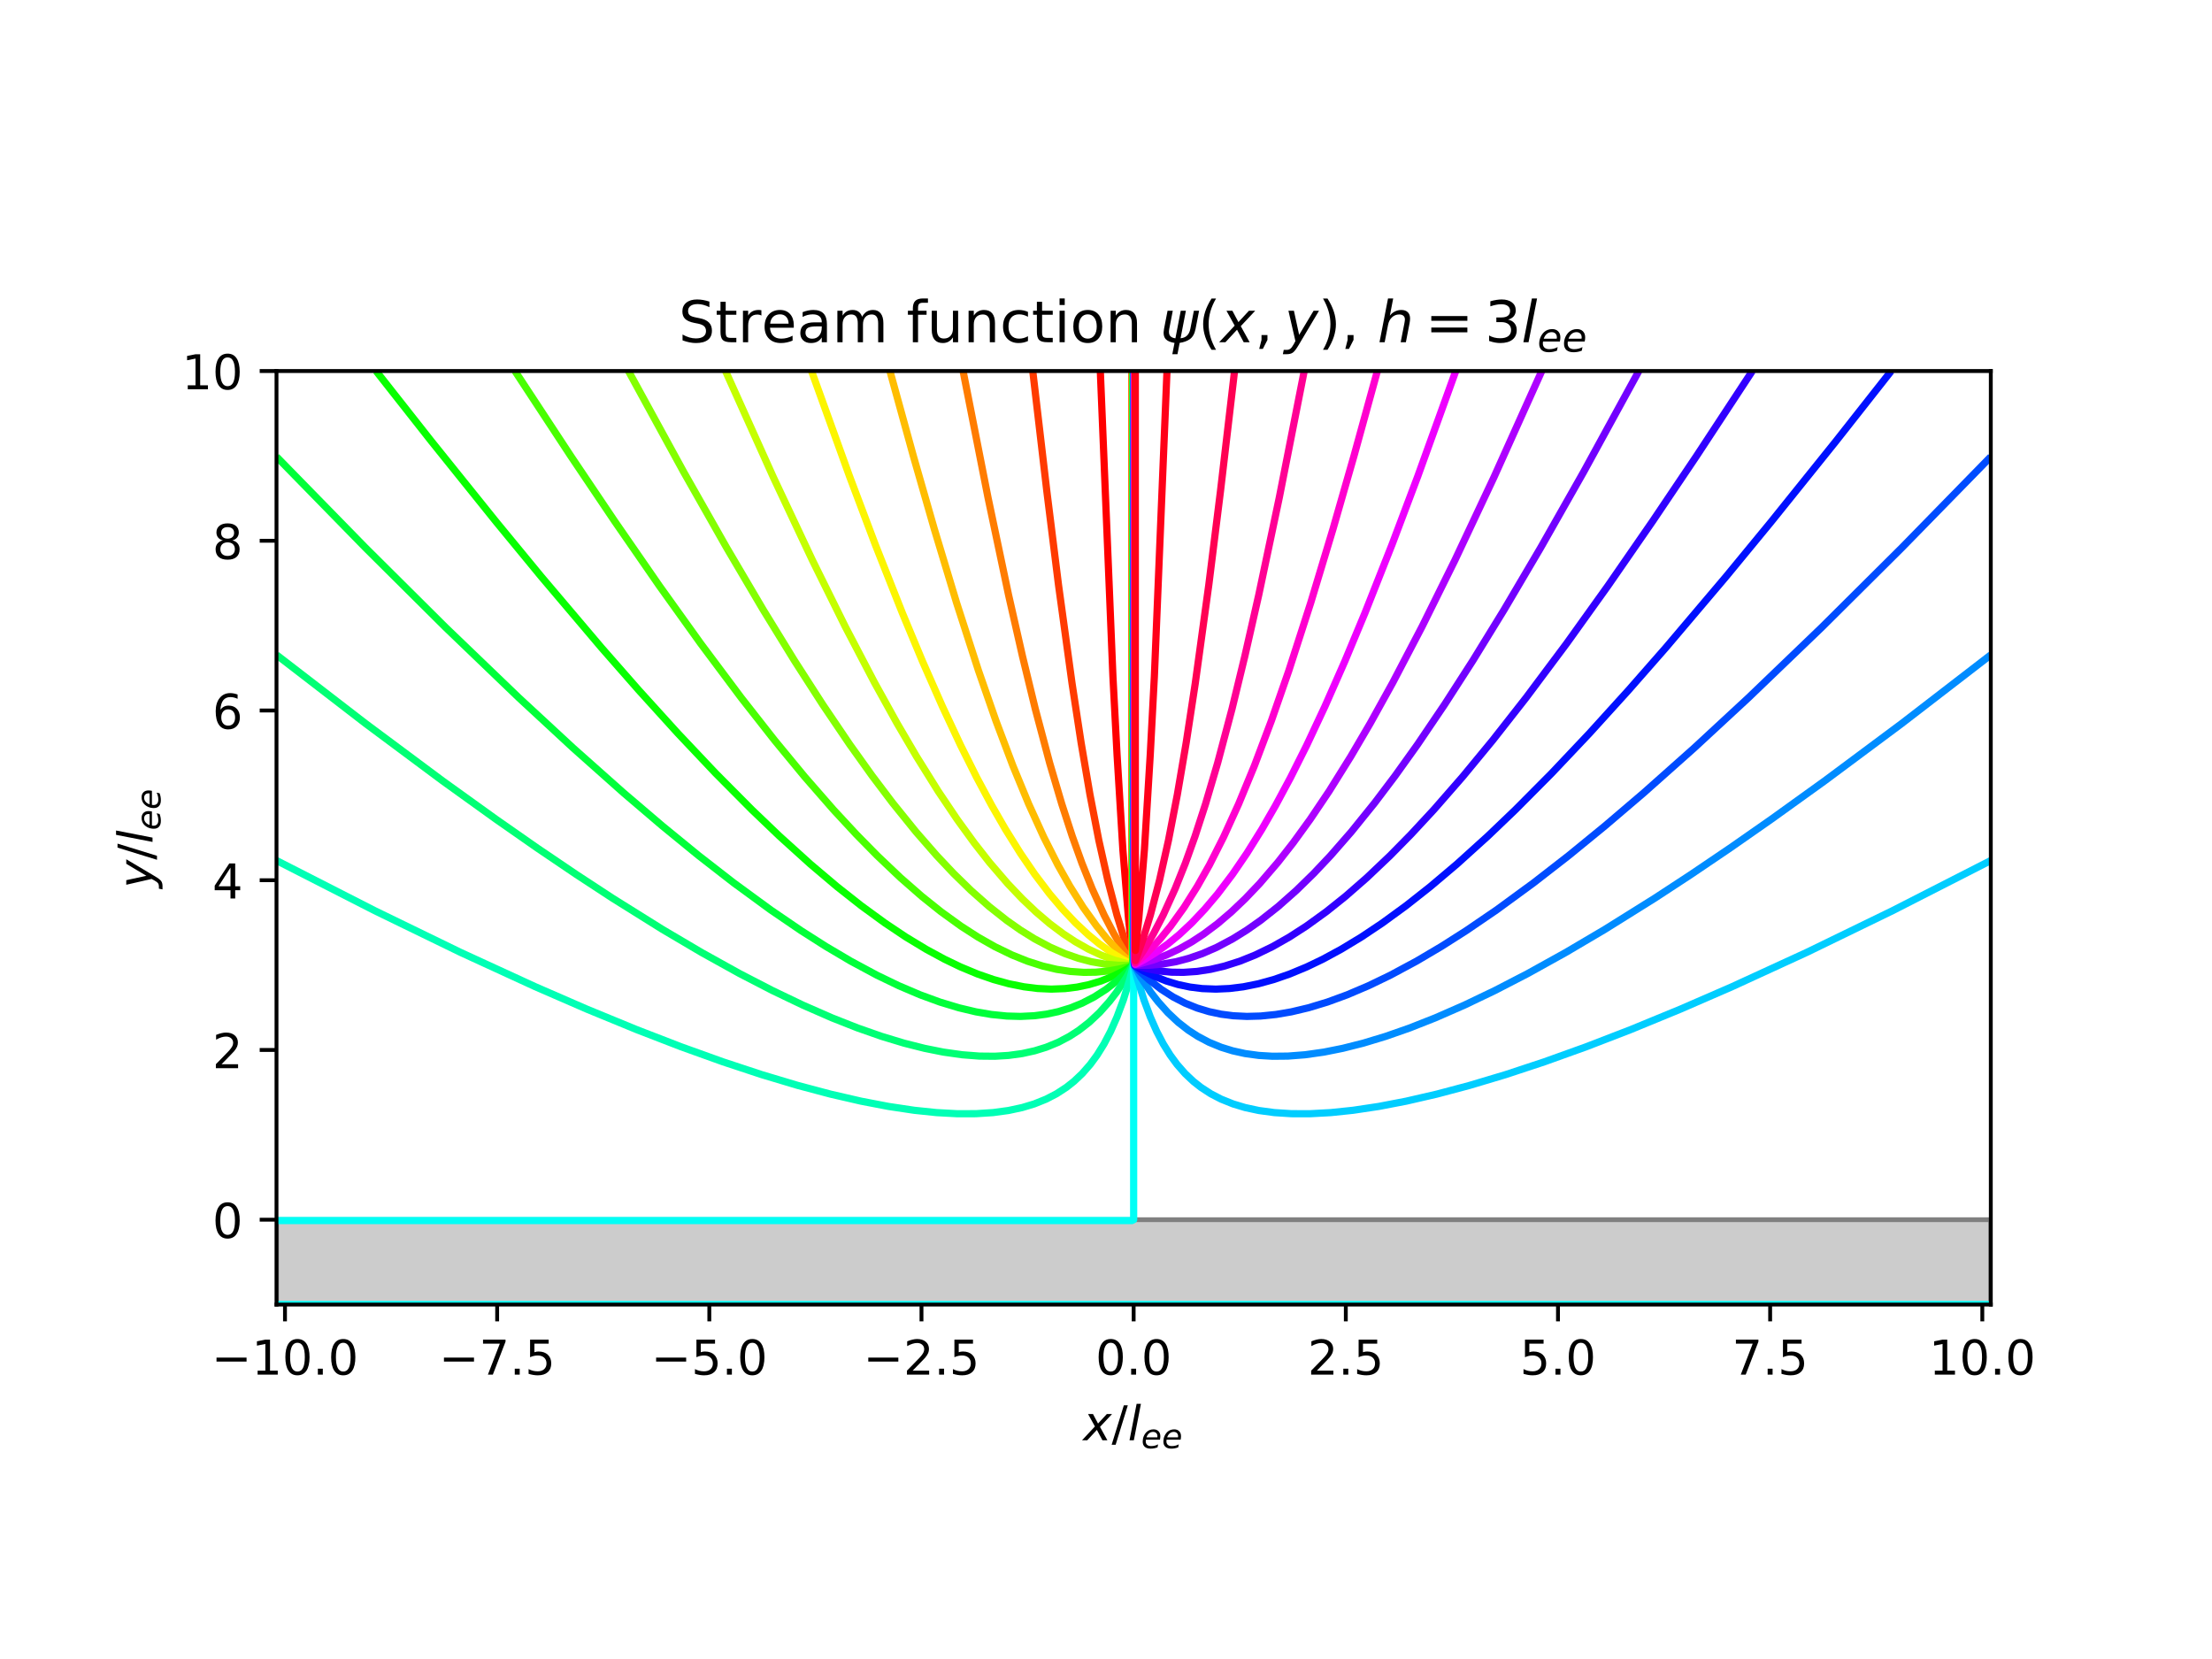 <?xml version="1.0" encoding="utf-8" standalone="no"?>
<!DOCTYPE svg PUBLIC "-//W3C//DTD SVG 1.1//EN"
  "http://www.w3.org/Graphics/SVG/1.1/DTD/svg11.dtd">
<!-- Created with matplotlib (http://matplotlib.org/) -->
<svg height="345.6pt" version="1.1" viewBox="0 0 460.8 345.6" width="460.8pt" xmlns="http://www.w3.org/2000/svg" xmlns:xlink="http://www.w3.org/1999/xlink">
 <defs>
  <style type="text/css">
*{stroke-linecap:butt;stroke-linejoin:round;}
  </style>
 </defs>
 <g id="figure_1">
  <g id="patch_1">
   <path d="M 0 345.6 
L 460.8 345.6 
L 460.8 0 
L 0 0 
z
" style="fill:#ffffff;"/>
  </g>
  <g id="axes_1">
   <g id="patch_2">
    <path d="M 57.6 271.764 
L 414.72 271.764 
L 414.72 77.292 
L 57.6 77.292 
z
" style="fill:#ffffff;"/>
   </g>
   <g id="patch_3">
    <path clip-path="url(#pd49b1e4535)" d="M 57.6 271.764 
L 414.72 271.764 
L 414.72 254.084 
L 57.6 254.084 
z
" style="fill:#cccccc;stroke:#808080;stroke-linejoin:miter;"/>
   </g>
   <g id="matplotlib.axis_1">
    <g id="xtick_1">
     <g id="line2d_1">
      <defs>
       <path d="M 0 0 
L 0 3.5 
" id="m16f7683b1d" style="stroke:#000000;stroke-width:0.8;"/>
      </defs>
      <g>
       <use style="stroke:#000000;stroke-width:0.8;" x="59.368" xlink:href="#m16f7683b1d" y="271.764"/>
      </g>
     </g>
     <g id="text_1">
      <!-- −10.0 -->
      <defs>
       <path d="M 10.594 35.5 
L 73.188 35.5 
L 73.188 27.203 
L 10.594 27.203 
z
" id="DejaVuSans-2212"/>
       <path d="M 12.406 8.297 
L 28.516 8.297 
L 28.516 63.922 
L 10.984 60.406 
L 10.984 69.391 
L 28.422 72.906 
L 38.281 72.906 
L 38.281 8.297 
L 54.391 8.297 
L 54.391 0 
L 12.406 0 
z
" id="DejaVuSans-31"/>
       <path d="M 31.781 66.406 
Q 24.172 66.406 20.328 58.906 
Q 16.5 51.422 16.5 36.375 
Q 16.5 21.391 20.328 13.891 
Q 24.172 6.391 31.781 6.391 
Q 39.453 6.391 43.281 13.891 
Q 47.125 21.391 47.125 36.375 
Q 47.125 51.422 43.281 58.906 
Q 39.453 66.406 31.781 66.406 
z
M 31.781 74.219 
Q 44.047 74.219 50.516 64.516 
Q 56.984 54.828 56.984 36.375 
Q 56.984 17.969 50.516 8.266 
Q 44.047 -1.422 31.781 -1.422 
Q 19.531 -1.422 13.062 8.266 
Q 6.594 17.969 6.594 36.375 
Q 6.594 54.828 13.062 64.516 
Q 19.531 74.219 31.781 74.219 
z
" id="DejaVuSans-30"/>
       <path d="M 10.688 12.406 
L 21 12.406 
L 21 0 
L 10.688 0 
z
" id="DejaVuSans-2e"/>
      </defs>
      <g transform="translate(44.045 286.362)scale(0.1 -0.1)">
       <use xlink:href="#DejaVuSans-2212"/>
       <use x="83.789" xlink:href="#DejaVuSans-31"/>
       <use x="147.412" xlink:href="#DejaVuSans-30"/>
       <use x="211.035" xlink:href="#DejaVuSans-2e"/>
       <use x="242.822" xlink:href="#DejaVuSans-30"/>
      </g>
     </g>
    </g>
    <g id="xtick_2">
     <g id="line2d_2">
      <g>
       <use style="stroke:#000000;stroke-width:0.8;" x="103.566" xlink:href="#m16f7683b1d" y="271.764"/>
      </g>
     </g>
     <g id="text_2">
      <!-- −7.5 -->
      <defs>
       <path d="M 8.203 72.906 
L 55.078 72.906 
L 55.078 68.703 
L 28.609 0 
L 18.312 0 
L 43.219 64.594 
L 8.203 64.594 
z
" id="DejaVuSans-37"/>
       <path d="M 10.797 72.906 
L 49.516 72.906 
L 49.516 64.594 
L 19.828 64.594 
L 19.828 46.734 
Q 21.969 47.469 24.109 47.828 
Q 26.266 48.188 28.422 48.188 
Q 40.625 48.188 47.75 41.5 
Q 54.891 34.812 54.891 23.391 
Q 54.891 11.625 47.562 5.094 
Q 40.234 -1.422 26.906 -1.422 
Q 22.312 -1.422 17.547 -0.641 
Q 12.797 0.141 7.719 1.703 
L 7.719 11.625 
Q 12.109 9.234 16.797 8.062 
Q 21.484 6.891 26.703 6.891 
Q 35.156 6.891 40.078 11.328 
Q 45.016 15.766 45.016 23.391 
Q 45.016 31 40.078 35.438 
Q 35.156 39.891 26.703 39.891 
Q 22.75 39.891 18.812 39.016 
Q 14.891 38.141 10.797 36.281 
z
" id="DejaVuSans-35"/>
      </defs>
      <g transform="translate(91.425 286.362)scale(0.1 -0.1)">
       <use xlink:href="#DejaVuSans-2212"/>
       <use x="83.789" xlink:href="#DejaVuSans-37"/>
       <use x="147.412" xlink:href="#DejaVuSans-2e"/>
       <use x="179.199" xlink:href="#DejaVuSans-35"/>
      </g>
     </g>
    </g>
    <g id="xtick_3">
     <g id="line2d_3">
      <g>
       <use style="stroke:#000000;stroke-width:0.8;" x="147.764" xlink:href="#m16f7683b1d" y="271.764"/>
      </g>
     </g>
     <g id="text_3">
      <!-- −5.0 -->
      <g transform="translate(135.623 286.362)scale(0.1 -0.1)">
       <use xlink:href="#DejaVuSans-2212"/>
       <use x="83.789" xlink:href="#DejaVuSans-35"/>
       <use x="147.412" xlink:href="#DejaVuSans-2e"/>
       <use x="179.199" xlink:href="#DejaVuSans-30"/>
      </g>
     </g>
    </g>
    <g id="xtick_4">
     <g id="line2d_4">
      <g>
       <use style="stroke:#000000;stroke-width:0.8;" x="191.962" xlink:href="#m16f7683b1d" y="271.764"/>
      </g>
     </g>
     <g id="text_4">
      <!-- −2.5 -->
      <defs>
       <path d="M 19.188 8.297 
L 53.609 8.297 
L 53.609 0 
L 7.328 0 
L 7.328 8.297 
Q 12.938 14.109 22.625 23.891 
Q 32.328 33.688 34.812 36.531 
Q 39.547 41.844 41.422 45.531 
Q 43.312 49.219 43.312 52.781 
Q 43.312 58.594 39.234 62.25 
Q 35.156 65.922 28.609 65.922 
Q 23.969 65.922 18.812 64.312 
Q 13.672 62.703 7.812 59.422 
L 7.812 69.391 
Q 13.766 71.781 18.938 73 
Q 24.125 74.219 28.422 74.219 
Q 39.75 74.219 46.484 68.547 
Q 53.219 62.891 53.219 53.422 
Q 53.219 48.922 51.531 44.891 
Q 49.859 40.875 45.406 35.406 
Q 44.188 33.984 37.641 27.219 
Q 31.109 20.453 19.188 8.297 
z
" id="DejaVuSans-32"/>
      </defs>
      <g transform="translate(179.821 286.362)scale(0.1 -0.1)">
       <use xlink:href="#DejaVuSans-2212"/>
       <use x="83.789" xlink:href="#DejaVuSans-32"/>
       <use x="147.412" xlink:href="#DejaVuSans-2e"/>
       <use x="179.199" xlink:href="#DejaVuSans-35"/>
      </g>
     </g>
    </g>
    <g id="xtick_5">
     <g id="line2d_5">
      <g>
       <use style="stroke:#000000;stroke-width:0.8;" x="236.16" xlink:href="#m16f7683b1d" y="271.764"/>
      </g>
     </g>
     <g id="text_5">
      <!-- 0.0 -->
      <g transform="translate(228.208 286.362)scale(0.1 -0.1)">
       <use xlink:href="#DejaVuSans-30"/>
       <use x="63.623" xlink:href="#DejaVuSans-2e"/>
       <use x="95.41" xlink:href="#DejaVuSans-30"/>
      </g>
     </g>
    </g>
    <g id="xtick_6">
     <g id="line2d_6">
      <g>
       <use style="stroke:#000000;stroke-width:0.8;" x="280.358" xlink:href="#m16f7683b1d" y="271.764"/>
      </g>
     </g>
     <g id="text_6">
      <!-- 2.5 -->
      <g transform="translate(272.406 286.362)scale(0.1 -0.1)">
       <use xlink:href="#DejaVuSans-32"/>
       <use x="63.623" xlink:href="#DejaVuSans-2e"/>
       <use x="95.41" xlink:href="#DejaVuSans-35"/>
      </g>
     </g>
    </g>
    <g id="xtick_7">
     <g id="line2d_7">
      <g>
       <use style="stroke:#000000;stroke-width:0.8;" x="324.556" xlink:href="#m16f7683b1d" y="271.764"/>
      </g>
     </g>
     <g id="text_7">
      <!-- 5.0 -->
      <g transform="translate(316.604 286.362)scale(0.1 -0.1)">
       <use xlink:href="#DejaVuSans-35"/>
       <use x="63.623" xlink:href="#DejaVuSans-2e"/>
       <use x="95.41" xlink:href="#DejaVuSans-30"/>
      </g>
     </g>
    </g>
    <g id="xtick_8">
     <g id="line2d_8">
      <g>
       <use style="stroke:#000000;stroke-width:0.8;" x="368.754" xlink:href="#m16f7683b1d" y="271.764"/>
      </g>
     </g>
     <g id="text_8">
      <!-- 7.5 -->
      <g transform="translate(360.802 286.362)scale(0.1 -0.1)">
       <use xlink:href="#DejaVuSans-37"/>
       <use x="63.623" xlink:href="#DejaVuSans-2e"/>
       <use x="95.41" xlink:href="#DejaVuSans-35"/>
      </g>
     </g>
    </g>
    <g id="xtick_9">
     <g id="line2d_9">
      <g>
       <use style="stroke:#000000;stroke-width:0.8;" x="412.952" xlink:href="#m16f7683b1d" y="271.764"/>
      </g>
     </g>
     <g id="text_9">
      <!-- 10.0 -->
      <g transform="translate(401.819 286.362)scale(0.1 -0.1)">
       <use xlink:href="#DejaVuSans-31"/>
       <use x="63.623" xlink:href="#DejaVuSans-30"/>
       <use x="127.246" xlink:href="#DejaVuSans-2e"/>
       <use x="159.033" xlink:href="#DejaVuSans-30"/>
      </g>
     </g>
    </g>
    <g id="text_10">
     <!-- $x/l_{ee}$ -->
     <defs>
      <path d="M 60.016 54.688 
L 34.906 27.875 
L 50.297 0 
L 39.984 0 
L 28.422 21.688 
L 8.297 0 
L -2.594 0 
L 24.312 28.812 
L 10.016 54.688 
L 20.312 54.688 
L 30.812 34.906 
L 49.125 54.688 
z
" id="DejaVuSans-Oblique-78"/>
      <path d="M 25.391 72.906 
L 33.688 72.906 
L 8.297 -9.281 
L 0 -9.281 
z
" id="DejaVuSans-2f"/>
      <path d="M 18.312 75.984 
L 27.297 75.984 
L 12.5 0 
L 3.516 0 
z
" id="DejaVuSans-Oblique-6c"/>
      <path d="M 48.094 32.234 
Q 48.25 33.016 48.312 33.844 
Q 48.391 34.672 48.391 35.5 
Q 48.391 41.453 44.891 44.922 
Q 41.406 48.391 35.406 48.391 
Q 28.719 48.391 23.578 44.156 
Q 18.453 39.938 15.828 32.172 
z
M 55.906 25.203 
L 14.109 25.203 
Q 13.812 23.344 13.719 22.266 
Q 13.625 21.188 13.625 20.406 
Q 13.625 13.625 17.797 9.906 
Q 21.969 6.203 29.594 6.203 
Q 35.453 6.203 40.672 7.516 
Q 45.906 8.844 50.391 11.375 
L 48.688 2.484 
Q 43.844 0.531 38.688 -0.438 
Q 33.547 -1.422 28.219 -1.422 
Q 16.844 -1.422 10.719 4.016 
Q 4.594 9.469 4.594 19.484 
Q 4.594 28.031 7.641 35.375 
Q 10.688 42.719 16.609 48.484 
Q 20.406 52.094 25.656 54.047 
Q 30.906 56 36.812 56 
Q 46.094 56 51.578 50.438 
Q 57.078 44.875 57.078 35.5 
Q 57.078 33.25 56.781 30.688 
Q 56.5 28.125 55.906 25.203 
z
" id="DejaVuSans-Oblique-65"/>
     </defs>
     <g transform="translate(225.66 300.04)scale(0.1 -0.1)">
      <use transform="translate(0 0.016)" xlink:href="#DejaVuSans-Oblique-78"/>
      <use transform="translate(59.18 0.016)" xlink:href="#DejaVuSans-2f"/>
      <use transform="translate(92.871 0.016)" xlink:href="#DejaVuSans-Oblique-6c"/>
      <use transform="translate(120.654 -16.391)scale(0.7)" xlink:href="#DejaVuSans-Oblique-65"/>
      <use transform="translate(163.721 -16.391)scale(0.7)" xlink:href="#DejaVuSans-Oblique-65"/>
     </g>
    </g>
   </g>
   <g id="matplotlib.axis_2">
    <g id="ytick_1">
     <g id="line2d_10">
      <defs>
       <path d="M 0 0 
L -3.5 0 
" id="mc60328dc4e" style="stroke:#000000;stroke-width:0.8;"/>
      </defs>
      <g>
       <use style="stroke:#000000;stroke-width:0.8;" x="57.6" xlink:href="#mc60328dc4e" y="254.084"/>
      </g>
     </g>
     <g id="text_11">
      <!-- 0 -->
      <g transform="translate(44.237 257.884)scale(0.1 -0.1)">
       <use xlink:href="#DejaVuSans-30"/>
      </g>
     </g>
    </g>
    <g id="ytick_2">
     <g id="line2d_11">
      <g>
       <use style="stroke:#000000;stroke-width:0.8;" x="57.6" xlink:href="#mc60328dc4e" y="218.726"/>
      </g>
     </g>
     <g id="text_12">
      <!-- 2 -->
      <g transform="translate(44.237 222.525)scale(0.1 -0.1)">
       <use xlink:href="#DejaVuSans-32"/>
      </g>
     </g>
    </g>
    <g id="ytick_3">
     <g id="line2d_12">
      <g>
       <use style="stroke:#000000;stroke-width:0.8;" x="57.6" xlink:href="#mc60328dc4e" y="183.368"/>
      </g>
     </g>
     <g id="text_13">
      <!-- 4 -->
      <defs>
       <path d="M 37.797 64.312 
L 12.891 25.391 
L 37.797 25.391 
z
M 35.203 72.906 
L 47.609 72.906 
L 47.609 25.391 
L 58.016 25.391 
L 58.016 17.188 
L 47.609 17.188 
L 47.609 0 
L 37.797 0 
L 37.797 17.188 
L 4.891 17.188 
L 4.891 26.703 
z
" id="DejaVuSans-34"/>
      </defs>
      <g transform="translate(44.237 187.167)scale(0.1 -0.1)">
       <use xlink:href="#DejaVuSans-34"/>
      </g>
     </g>
    </g>
    <g id="ytick_4">
     <g id="line2d_13">
      <g>
       <use style="stroke:#000000;stroke-width:0.8;" x="57.6" xlink:href="#mc60328dc4e" y="148.009"/>
      </g>
     </g>
     <g id="text_14">
      <!-- 6 -->
      <defs>
       <path d="M 33.016 40.375 
Q 26.375 40.375 22.484 35.828 
Q 18.609 31.297 18.609 23.391 
Q 18.609 15.531 22.484 10.953 
Q 26.375 6.391 33.016 6.391 
Q 39.656 6.391 43.531 10.953 
Q 47.406 15.531 47.406 23.391 
Q 47.406 31.297 43.531 35.828 
Q 39.656 40.375 33.016 40.375 
z
M 52.594 71.297 
L 52.594 62.312 
Q 48.875 64.062 45.094 64.984 
Q 41.312 65.922 37.594 65.922 
Q 27.828 65.922 22.672 59.328 
Q 17.531 52.734 16.797 39.406 
Q 19.672 43.656 24.016 45.922 
Q 28.375 48.188 33.594 48.188 
Q 44.578 48.188 50.953 41.516 
Q 57.328 34.859 57.328 23.391 
Q 57.328 12.156 50.688 5.359 
Q 44.047 -1.422 33.016 -1.422 
Q 20.359 -1.422 13.672 8.266 
Q 6.984 17.969 6.984 36.375 
Q 6.984 53.656 15.188 63.938 
Q 23.391 74.219 37.203 74.219 
Q 40.922 74.219 44.703 73.484 
Q 48.484 72.75 52.594 71.297 
z
" id="DejaVuSans-36"/>
      </defs>
      <g transform="translate(44.237 151.808)scale(0.1 -0.1)">
       <use xlink:href="#DejaVuSans-36"/>
      </g>
     </g>
    </g>
    <g id="ytick_5">
     <g id="line2d_14">
      <g>
       <use style="stroke:#000000;stroke-width:0.8;" x="57.6" xlink:href="#mc60328dc4e" y="112.651"/>
      </g>
     </g>
     <g id="text_15">
      <!-- 8 -->
      <defs>
       <path d="M 31.781 34.625 
Q 24.75 34.625 20.719 30.859 
Q 16.703 27.094 16.703 20.516 
Q 16.703 13.922 20.719 10.156 
Q 24.75 6.391 31.781 6.391 
Q 38.812 6.391 42.859 10.172 
Q 46.922 13.969 46.922 20.516 
Q 46.922 27.094 42.891 30.859 
Q 38.875 34.625 31.781 34.625 
z
M 21.922 38.812 
Q 15.578 40.375 12.031 44.719 
Q 8.5 49.078 8.5 55.328 
Q 8.5 64.062 14.719 69.141 
Q 20.953 74.219 31.781 74.219 
Q 42.672 74.219 48.875 69.141 
Q 55.078 64.062 55.078 55.328 
Q 55.078 49.078 51.531 44.719 
Q 48 40.375 41.703 38.812 
Q 48.828 37.156 52.797 32.312 
Q 56.781 27.484 56.781 20.516 
Q 56.781 9.906 50.312 4.234 
Q 43.844 -1.422 31.781 -1.422 
Q 19.734 -1.422 13.25 4.234 
Q 6.781 9.906 6.781 20.516 
Q 6.781 27.484 10.781 32.312 
Q 14.797 37.156 21.922 38.812 
z
M 18.312 54.391 
Q 18.312 48.734 21.844 45.562 
Q 25.391 42.391 31.781 42.391 
Q 38.141 42.391 41.719 45.562 
Q 45.312 48.734 45.312 54.391 
Q 45.312 60.062 41.719 63.234 
Q 38.141 66.406 31.781 66.406 
Q 25.391 66.406 21.844 63.234 
Q 18.312 60.062 18.312 54.391 
z
" id="DejaVuSans-38"/>
      </defs>
      <g transform="translate(44.237 116.45)scale(0.1 -0.1)">
       <use xlink:href="#DejaVuSans-38"/>
      </g>
     </g>
    </g>
    <g id="ytick_6">
     <g id="line2d_15">
      <g>
       <use style="stroke:#000000;stroke-width:0.8;" x="57.6" xlink:href="#mc60328dc4e" y="77.292"/>
      </g>
     </g>
     <g id="text_16">
      <!-- 10 -->
      <g transform="translate(37.875 81.092)scale(0.1 -0.1)">
       <use xlink:href="#DejaVuSans-31"/>
       <use x="63.623" xlink:href="#DejaVuSans-30"/>
      </g>
     </g>
    </g>
    <g id="text_17">
     <!-- $y/l_{ee}$ -->
     <defs>
      <path d="M 24.812 -5.078 
Q 18.562 -15.578 14.625 -18.188 
Q 10.688 -20.797 4.594 -20.797 
L -2.484 -20.797 
L -0.984 -13.281 
L 4.203 -13.281 
Q 7.953 -13.281 10.594 -11.234 
Q 13.234 -9.188 16.5 -3.219 
L 19.281 2 
L 7.172 54.688 
L 16.703 54.688 
L 25.781 12.797 
L 50.875 54.688 
L 60.297 54.688 
z
" id="DejaVuSans-Oblique-79"/>
     </defs>
     <g transform="translate(31.775 185.028)rotate(-90)scale(0.1 -0.1)">
      <use transform="translate(0 0.016)" xlink:href="#DejaVuSans-Oblique-79"/>
      <use transform="translate(59.18 0.016)" xlink:href="#DejaVuSans-2f"/>
      <use transform="translate(92.871 0.016)" xlink:href="#DejaVuSans-Oblique-6c"/>
      <use transform="translate(120.654 -16.391)scale(0.7)" xlink:href="#DejaVuSans-Oblique-65"/>
      <use transform="translate(163.721 -16.391)scale(0.7)" xlink:href="#DejaVuSans-Oblique-65"/>
     </g>
    </g>
   </g>
   <g id="LineCollection_1">
    <path clip-path="url(#pd49b1e4535)" d="M 229.216 77.292 
L 231.844 140.938 
L 232.702 157.202 
L 233.916 177.003 
L 235.089 191.36 
L 235.803 198.004 
L 235.803 197.865 
L 235.815 166.396 
L 235.816 77.292 
L 235.816 77.292 
" style="fill:none;stroke:#ff0000;stroke-width:1.5;"/>
   </g>
   <g id="LineCollection_2">
    <path clip-path="url(#pd49b1e4535)" d="M 215.141 77.292 
L 218.06 102.22 
L 220.506 121.844 
L 223.325 142.352 
L 225.217 154.727 
L 227.057 165.512 
L 228.907 175.058 
L 230.77 183.368 
L 232.675 190.616 
L 234.307 195.92 
L 235.803 200.113 
L 235.808 199.986 
L 235.838 195.389 
L 235.845 91.613 
L 235.845 77.292 
L 235.845 77.292 
" style="fill:none;stroke:#ff3b00;stroke-width:1.5;"/>
   </g>
   <g id="LineCollection_3">
    <path clip-path="url(#pd49b1e4535)" d="M 200.629 77.292 
L 205.816 103.634 
L 210.106 123.965 
L 212.999 136.694 
L 215.664 147.656 
L 218.672 158.97 
L 221.178 167.456 
L 223.361 174.174 
L 225.392 179.832 
L 227.517 185.136 
L 230.006 190.616 
L 232.027 194.506 
L 234.121 198.041 
L 235.803 200.538 
L 235.806 200.516 
L 235.857 198.925 
L 235.872 181.776 
L 235.873 77.292 
L 235.873 77.292 
" style="fill:none;stroke:#ff7c00;stroke-width:1.5;"/>
   </g>
   <g id="LineCollection_4">
    <path clip-path="url(#pd49b1e4535)" d="M 185.389 77.292 
L 190.261 94.972 
L 194.625 110.176 
L 199.268 125.557 
L 203.832 139.7 
L 207.462 150.131 
L 210.997 159.501 
L 214.281 167.456 
L 217.419 174.351 
L 220.372 180.185 
L 222.868 184.605 
L 225.651 189.025 
L 228.445 192.914 
L 230.608 195.566 
L 233.417 198.572 
L 235.718 200.693 
L 235.803 200.735 
L 235.814 200.693 
L 235.88 199.632 
L 235.899 190.793 
L 235.902 77.292 
L 235.902 77.292 
" style="fill:none;stroke:#ffbd00;stroke-width:1.5;"/>
   </g>
   <g id="LineCollection_5">
    <path clip-path="url(#pd49b1e4535)" d="M 169.058 77.292 
L 176.97 99.215 
L 182.303 113.358 
L 187.968 127.678 
L 192.168 137.755 
L 196.299 147.125 
L 200.111 155.258 
L 203.475 161.976 
L 206.605 167.81 
L 209.458 172.76 
L 212.59 177.778 
L 215.564 182.13 
L 218.661 186.217 
L 221.336 189.379 
L 224.018 192.219 
L 226.648 194.682 
L 229.018 196.633 
L 231.517 198.421 
L 233.66 199.745 
L 235.089 200.52 
L 235.803 200.872 
L 235.804 200.87 
L 235.899 200.163 
L 235.926 195.92 
L 235.931 79.944 
L 235.931 77.292 
L 235.931 77.292 
" style="fill:none;stroke:#fcf500;stroke-width:1.5;"/>
   </g>
   <g id="LineCollection_6">
    <path clip-path="url(#pd49b1e4535)" d="M 151.143 77.292 
L 161.089 99.391 
L 169.243 116.717 
L 176.066 130.507 
L 182.167 142.175 
L 186.877 150.679 
L 190.907 157.556 
L 195.448 164.834 
L 199.377 170.672 
L 202.948 175.595 
L 206.129 179.655 
L 209.925 184.075 
L 212.957 187.257 
L 215.804 189.965 
L 218.661 192.401 
L 221.518 194.544 
L 224.018 196.187 
L 226.667 197.688 
L 229.375 198.962 
L 232.074 199.986 
L 235.263 200.87 
L 235.848 200.87 
L 235.931 200.163 
L 235.955 195.389 
L 235.959 77.292 
L 235.959 77.292 
" style="fill:none;stroke:#c5ff00;stroke-width:1.5;"/>
   </g>
   <g id="LineCollection_7">
    <path clip-path="url(#pd49b1e4535)" d="M 130.919 77.292 
L 142.429 98.331 
L 151.353 114.065 
L 158.956 126.971 
L 165.474 137.578 
L 171.39 146.772 
L 177.013 155.081 
L 181.692 161.622 
L 185.968 167.28 
L 190.824 173.29 
L 195.145 178.241 
L 198.662 181.969 
L 202.266 185.489 
L 206.058 188.848 
L 209.733 191.751 
L 212.59 193.756 
L 215.498 195.566 
L 218.824 197.334 
L 221.875 198.667 
L 224.657 199.632 
L 227.332 200.34 
L 230.391 200.87 
L 232.946 201.08 
L 235.446 201.085 
L 235.816 201.047 
L 235.948 200.516 
L 235.981 198.041 
L 235.988 144.297 
L 235.988 77.292 
L 235.988 77.292 
" style="fill:none;stroke:#84ff00;stroke-width:1.5;"/>
   </g>
   <g id="LineCollection_8">
    <path clip-path="url(#pd49b1e4535)" d="M 107.278 77.292 
L 118.888 94.972 
L 128.049 108.585 
L 137.344 122.021 
L 145.957 134.043 
L 154.415 145.357 
L 161.349 154.197 
L 167.619 161.799 
L 173.639 168.694 
L 178.393 173.821 
L 182.738 178.241 
L 187.592 182.849 
L 192.028 186.727 
L 196.007 189.909 
L 200.164 192.914 
L 203.731 195.213 
L 207.233 197.2 
L 210.804 198.932 
L 214.019 200.226 
L 217.233 201.25 
L 220.121 201.931 
L 222.947 202.365 
L 225.804 202.56 
L 228.303 202.523 
L 230.803 202.281 
L 233.303 201.83 
L 235.803 201.167 
L 235.968 200.693 
L 236.009 198.925 
L 236.016 166.396 
L 236.017 77.292 
L 236.017 77.292 
" style="fill:none;stroke:#49ff00;stroke-width:1.5;"/>
   </g>
   <g id="LineCollection_9">
    <path clip-path="url(#pd49b1e4535)" d="M 78.349 77.292 
L 89.903 91.966 
L 103.404 108.761 
L 112.715 120.076 
L 125.3 134.927 
L 133.054 143.766 
L 141.232 152.783 
L 149.089 161.092 
L 156.641 168.694 
L 162.368 174.174 
L 168.82 180.009 
L 174.378 184.71 
L 179.4 188.671 
L 184.378 192.301 
L 188.737 195.213 
L 192.948 197.758 
L 196.73 199.809 
L 200.091 201.424 
L 203.662 202.909 
L 206.959 204.052 
L 210.167 204.936 
L 213.304 205.566 
L 216.161 205.921 
L 219.018 206.051 
L 221.875 205.94 
L 224.375 205.629 
L 226.875 205.105 
L 229.375 204.354 
L 231.906 203.345 
L 234.049 202.284 
L 235.837 201.224 
L 236.006 200.693 
L 236.039 198.749 
L 236.045 151.722 
L 236.045 77.292 
L 236.045 77.292 
" style="fill:none;stroke:#08ff00;stroke-width:1.5;"/>
   </g>
   <g id="LineCollection_10">
    <path clip-path="url(#pd49b1e4535)" d="M 57.6 95.144 
L 76.095 114.065 
L 92.811 130.684 
L 108.088 145.357 
L 119.382 155.81 
L 129.89 165.158 
L 137.973 172.053 
L 145.543 178.241 
L 152.822 183.898 
L 160.553 189.555 
L 166.879 193.87 
L 172.041 197.157 
L 177.235 200.226 
L 182.714 203.168 
L 187.235 205.346 
L 191.67 207.235 
L 195.805 208.748 
L 199.734 209.937 
L 203.305 210.785 
L 206.519 211.334 
L 209.733 211.659 
L 212.59 211.738 
L 215.447 211.597 
L 217.947 211.274 
L 220.447 210.744 
L 222.947 209.985 
L 225.446 208.973 
L 227.946 207.681 
L 230.446 206.076 
L 233.026 204.052 
L 235.125 202.108 
L 235.988 201.047 
L 236.059 200.34 
L 236.073 193.268 
L 236.074 77.292 
L 236.074 77.292 
" style="fill:none;stroke:#00ff39;stroke-width:1.5;"/>
   </g>
   <g id="LineCollection_11">
    <path clip-path="url(#pd49b1e4535)" d="M 57.6 136.422 
L 76.17 150.734 
L 92.241 162.696 
L 103.311 170.655 
L 111.899 176.65 
L 120.096 182.197 
L 127.596 187.108 
L 138.019 193.622 
L 146.166 198.428 
L 154.076 202.815 
L 160.917 206.351 
L 167.236 209.376 
L 173.307 212.033 
L 178.664 214.146 
L 183.668 215.897 
L 188.343 217.312 
L 192.591 218.384 
L 196.52 219.17 
L 200.448 219.726 
L 204.019 220.003 
L 207.233 220.035 
L 210.09 219.864 
L 212.947 219.474 
L 215.538 218.903 
L 217.947 218.158 
L 220.447 217.13 
L 222.783 215.897 
L 224.732 214.639 
L 226.875 212.973 
L 229.036 210.947 
L 231.09 208.649 
L 232.595 206.704 
L 234.732 203.507 
L 236.045 201.047 
L 236.096 199.986 
L 236.102 178.948 
L 236.103 77.292 
L 236.103 77.292 
" style="fill:none;stroke:#00ff74;stroke-width:1.5;"/>
   </g>
   <g id="LineCollection_12">
    <path clip-path="url(#pd49b1e4535)" d="M 57.6 179.264 
L 78.108 189.732 
L 95.933 198.395 
L 111.525 205.558 
L 122.295 210.24 
L 132.61 214.483 
L 141.88 218.063 
L 150.616 221.201 
L 158.665 223.86 
L 166.164 226.105 
L 172.983 227.919 
L 179.378 229.393 
L 185.092 230.489 
L 190.449 231.292 
L 195.091 231.775 
L 199.377 232.008 
L 203.305 232.003 
L 206.876 231.772 
L 210.09 231.336 
L 212.947 230.723 
L 215.447 229.969 
L 217.947 228.963 
L 220.09 227.852 
L 222.161 226.505 
L 223.727 225.267 
L 225.446 223.644 
L 227.123 221.731 
L 228.552 219.787 
L 229.98 217.488 
L 231.37 214.837 
L 232.699 211.831 
L 234.017 208.295 
L 235.394 203.875 
L 236.079 201.224 
L 236.127 200.163 
L 236.131 170.815 
L 236.131 77.292 
L 236.131 77.292 
" style="fill:none;stroke:#00ffb5;stroke-width:1.5;"/>
   </g>
   <g id="LineCollection_13">
    <path clip-path="url(#pd49b1e4535)" d="M 57.6 254.261 
L 235.803 254.261 
L 236.16 254.084 
L 236.16 77.292 
L 236.16 77.292 
" style="fill:none;stroke:#00fff6;stroke-width:1.5;"/>
    <path clip-path="url(#pd49b1e4535)" d="M 414.72 271.764 
L 57.6 271.764 
L 57.6 271.764 
" style="fill:none;stroke:#00fff6;stroke-width:1.5;"/>
   </g>
   <g id="LineCollection_14">
    <path clip-path="url(#pd49b1e4535)" d="M 414.72 179.264 
L 394.212 189.732 
L 376.387 198.395 
L 360.795 205.558 
L 350.025 210.24 
L 339.71 214.483 
L 330.44 218.063 
L 321.704 221.201 
L 313.655 223.86 
L 306.156 226.105 
L 299.337 227.919 
L 292.942 229.393 
L 287.228 230.489 
L 281.871 231.292 
L 277.229 231.775 
L 272.943 232.008 
L 269.015 232.003 
L 265.444 231.772 
L 262.23 231.336 
L 259.373 230.723 
L 256.873 229.969 
L 254.373 228.963 
L 252.23 227.852 
L 250.159 226.505 
L 248.593 225.267 
L 246.874 223.644 
L 245.197 221.731 
L 243.768 219.787 
L 242.34 217.488 
L 240.95 214.837 
L 239.621 211.831 
L 238.303 208.295 
L 236.926 203.875 
L 236.241 201.224 
L 236.193 200.163 
L 236.189 170.815 
L 236.189 77.292 
L 236.189 77.292 
" style="fill:none;stroke:#00cdff;stroke-width:1.5;"/>
   </g>
   <g id="LineCollection_15">
    <path clip-path="url(#pd49b1e4535)" d="M 414.72 136.422 
L 396.15 150.734 
L 380.079 162.696 
L 369.009 170.655 
L 360.421 176.65 
L 352.224 182.197 
L 344.724 187.108 
L 334.301 193.622 
L 326.154 198.428 
L 318.244 202.815 
L 311.403 206.351 
L 305.084 209.376 
L 299.013 212.033 
L 293.656 214.146 
L 288.652 215.897 
L 283.977 217.312 
L 279.729 218.384 
L 275.8 219.17 
L 271.872 219.726 
L 268.301 220.003 
L 265.087 220.035 
L 262.23 219.864 
L 259.373 219.474 
L 256.782 218.903 
L 254.373 218.158 
L 251.873 217.13 
L 249.537 215.897 
L 247.588 214.639 
L 245.445 212.973 
L 243.284 210.947 
L 241.23 208.649 
L 239.725 206.704 
L 237.588 203.507 
L 236.275 201.047 
L 236.224 199.986 
L 236.218 178.948 
L 236.217 77.292 
L 236.217 77.292 
" style="fill:none;stroke:#008cff;stroke-width:1.5;"/>
   </g>
   <g id="LineCollection_16">
    <path clip-path="url(#pd49b1e4535)" d="M 414.72 95.144 
L 396.225 114.065 
L 379.509 130.684 
L 364.232 145.357 
L 352.938 155.81 
L 342.43 165.158 
L 334.347 172.053 
L 326.777 178.241 
L 319.498 183.898 
L 311.767 189.555 
L 305.441 193.87 
L 300.279 197.157 
L 295.085 200.226 
L 289.606 203.168 
L 285.085 205.346 
L 280.65 207.235 
L 276.515 208.748 
L 272.586 209.937 
L 269.015 210.785 
L 265.801 211.334 
L 262.587 211.659 
L 259.73 211.738 
L 256.873 211.597 
L 254.373 211.274 
L 251.873 210.744 
L 249.373 209.985 
L 246.874 208.973 
L 244.374 207.681 
L 241.874 206.076 
L 239.294 204.052 
L 237.195 202.108 
L 236.332 201.047 
L 236.261 200.34 
L 236.247 193.268 
L 236.246 77.292 
L 236.246 77.292 
" style="fill:none;stroke:#004bff;stroke-width:1.5;"/>
   </g>
   <g id="LineCollection_17">
    <path clip-path="url(#pd49b1e4535)" d="M 393.971 77.292 
L 382.417 91.966 
L 368.916 108.761 
L 359.605 120.076 
L 347.02 134.927 
L 339.266 143.766 
L 331.088 152.783 
L 323.231 161.092 
L 315.679 168.694 
L 309.952 174.174 
L 303.5 180.009 
L 297.942 184.71 
L 292.92 188.671 
L 287.942 192.301 
L 283.583 195.213 
L 279.372 197.758 
L 275.59 199.809 
L 272.229 201.424 
L 268.658 202.909 
L 265.361 204.052 
L 262.153 204.936 
L 259.016 205.566 
L 256.159 205.921 
L 253.302 206.051 
L 250.445 205.94 
L 247.945 205.629 
L 245.445 205.105 
L 242.945 204.354 
L 240.414 203.345 
L 238.271 202.284 
L 236.483 201.224 
L 236.314 200.693 
L 236.281 198.749 
L 236.275 151.722 
L 236.275 77.292 
L 236.275 77.292 
" style="fill:none;stroke:#0010ff;stroke-width:1.5;"/>
   </g>
   <g id="LineCollection_18">
    <path clip-path="url(#pd49b1e4535)" d="M 365.042 77.292 
L 353.432 94.972 
L 344.271 108.585 
L 334.976 122.021 
L 326.363 134.043 
L 317.905 145.357 
L 310.971 154.197 
L 304.701 161.799 
L 298.681 168.694 
L 293.927 173.821 
L 289.582 178.241 
L 284.728 182.849 
L 280.292 186.727 
L 276.313 189.909 
L 272.156 192.914 
L 268.589 195.213 
L 265.087 197.2 
L 261.516 198.932 
L 258.301 200.226 
L 255.087 201.25 
L 252.199 201.931 
L 249.373 202.365 
L 246.516 202.56 
L 244.017 202.523 
L 241.517 202.281 
L 239.017 201.83 
L 236.517 201.167 
L 236.352 200.693 
L 236.311 198.925 
L 236.304 166.396 
L 236.303 77.292 
L 236.303 77.292 
" style="fill:none;stroke:#3100ff;stroke-width:1.5;"/>
   </g>
   <g id="LineCollection_19">
    <path clip-path="url(#pd49b1e4535)" d="M 341.401 77.292 
L 329.891 98.331 
L 320.967 114.065 
L 313.364 126.971 
L 306.846 137.578 
L 300.93 146.772 
L 295.307 155.081 
L 290.628 161.622 
L 286.352 167.28 
L 281.496 173.29 
L 277.175 178.241 
L 273.658 181.969 
L 270.054 185.489 
L 266.262 188.848 
L 262.587 191.751 
L 259.73 193.756 
L 256.822 195.566 
L 253.496 197.334 
L 250.445 198.667 
L 247.663 199.632 
L 244.988 200.34 
L 241.929 200.87 
L 239.374 201.08 
L 236.874 201.085 
L 236.504 201.047 
L 236.372 200.516 
L 236.339 198.041 
L 236.332 144.297 
L 236.332 77.292 
L 236.332 77.292 
" style="fill:none;stroke:#7200ff;stroke-width:1.5;"/>
   </g>
   <g id="LineCollection_20">
    <path clip-path="url(#pd49b1e4535)" d="M 321.177 77.292 
L 311.231 99.391 
L 303.077 116.717 
L 296.254 130.507 
L 290.153 142.175 
L 285.443 150.679 
L 281.413 157.556 
L 276.872 164.834 
L 272.943 170.672 
L 269.372 175.595 
L 266.191 179.655 
L 262.395 184.075 
L 259.363 187.257 
L 256.516 189.965 
L 253.659 192.401 
L 250.802 194.544 
L 248.302 196.187 
L 245.653 197.688 
L 242.945 198.962 
L 240.246 199.986 
L 237.057 200.87 
L 236.472 200.87 
L 236.389 200.163 
L 236.365 195.389 
L 236.361 77.292 
L 236.361 77.292 
" style="fill:none;stroke:#ad00ff;stroke-width:1.5;"/>
   </g>
   <g id="LineCollection_21">
    <path clip-path="url(#pd49b1e4535)" d="M 303.262 77.292 
L 295.35 99.215 
L 290.017 113.358 
L 284.352 127.678 
L 280.152 137.755 
L 276.021 147.125 
L 272.209 155.258 
L 268.845 161.976 
L 265.715 167.81 
L 262.862 172.76 
L 259.73 177.778 
L 256.756 182.13 
L 253.659 186.217 
L 250.984 189.379 
L 248.302 192.219 
L 245.672 194.682 
L 243.302 196.633 
L 240.803 198.421 
L 238.66 199.745 
L 237.231 200.52 
L 236.517 200.872 
L 236.516 200.87 
L 236.421 200.163 
L 236.394 195.92 
L 236.389 79.944 
L 236.389 77.292 
L 236.389 77.292 
" style="fill:none;stroke:#ee00ff;stroke-width:1.5;"/>
   </g>
   <g id="LineCollection_22">
    <path clip-path="url(#pd49b1e4535)" d="M 286.931 77.292 
L 282.059 94.972 
L 277.695 110.176 
L 273.052 125.557 
L 268.488 139.7 
L 264.858 150.131 
L 261.323 159.501 
L 258.039 167.456 
L 254.901 174.351 
L 251.948 180.185 
L 249.452 184.605 
L 246.669 189.025 
L 243.875 192.914 
L 241.712 195.566 
L 238.903 198.572 
L 236.602 200.693 
L 236.517 200.735 
L 236.506 200.693 
L 236.44 199.632 
L 236.421 190.793 
L 236.418 77.292 
L 236.418 77.292 
" style="fill:none;stroke:#ff00cf;stroke-width:1.5;"/>
   </g>
   <g id="LineCollection_23">
    <path clip-path="url(#pd49b1e4535)" d="M 271.691 77.292 
L 266.504 103.634 
L 262.214 123.965 
L 259.321 136.694 
L 256.656 147.656 
L 253.648 158.97 
L 251.142 167.456 
L 248.959 174.174 
L 246.928 179.832 
L 244.803 185.136 
L 242.314 190.616 
L 240.293 194.506 
L 238.199 198.041 
L 236.517 200.538 
L 236.514 200.516 
L 236.463 198.925 
L 236.448 181.776 
L 236.447 77.292 
L 236.447 77.292 
" style="fill:none;stroke:#ff0094;stroke-width:1.5;"/>
   </g>
   <g id="LineCollection_24">
    <path clip-path="url(#pd49b1e4535)" d="M 257.179 77.292 
L 254.26 102.22 
L 251.814 121.844 
L 248.995 142.352 
L 247.103 154.727 
L 245.263 165.512 
L 243.413 175.058 
L 241.55 183.368 
L 239.645 190.616 
L 238.013 195.92 
L 236.517 200.113 
L 236.512 199.986 
L 236.482 195.389 
L 236.475 91.613 
L 236.475 77.292 
L 236.475 77.292 
" style="fill:none;stroke:#ff0053;stroke-width:1.5;"/>
   </g>
   <g id="LineCollection_25">
    <path clip-path="url(#pd49b1e4535)" d="M 243.104 77.292 
L 240.476 140.938 
L 239.618 157.202 
L 238.404 177.003 
L 237.231 191.36 
L 236.517 198.004 
L 236.517 197.865 
L 236.505 166.396 
L 236.504 77.292 
L 236.504 77.292 
" style="fill:none;stroke:#ff0018;stroke-width:1.5;"/>
   </g>
   <g id="patch_4">
    <path d="M 57.6 271.764 
L 57.6 77.292 
" style="fill:none;stroke:#000000;stroke-linecap:square;stroke-linejoin:miter;stroke-width:0.8;"/>
   </g>
   <g id="patch_5">
    <path d="M 414.72 271.764 
L 414.72 77.292 
" style="fill:none;stroke:#000000;stroke-linecap:square;stroke-linejoin:miter;stroke-width:0.8;"/>
   </g>
   <g id="patch_6">
    <path d="M 57.6 271.764 
L 414.72 271.764 
" style="fill:none;stroke:#000000;stroke-linecap:square;stroke-linejoin:miter;stroke-width:0.8;"/>
   </g>
   <g id="patch_7">
    <path d="M 57.6 77.292 
L 414.72 77.292 
" style="fill:none;stroke:#000000;stroke-linecap:square;stroke-linejoin:miter;stroke-width:0.8;"/>
   </g>
   <g id="text_18">
    <!-- Stream function $\psi(x,y)$, $h = 3 l_{ee}$ -->
    <defs>
     <path d="M 53.516 70.516 
L 53.516 60.891 
Q 47.906 63.578 42.922 64.891 
Q 37.938 66.219 33.297 66.219 
Q 25.25 66.219 20.875 63.094 
Q 16.5 59.969 16.5 54.203 
Q 16.5 49.359 19.406 46.891 
Q 22.312 44.438 30.422 42.922 
L 36.375 41.703 
Q 47.406 39.594 52.656 34.297 
Q 57.906 29 57.906 20.125 
Q 57.906 9.516 50.797 4.047 
Q 43.703 -1.422 29.984 -1.422 
Q 24.812 -1.422 18.969 -0.25 
Q 13.141 0.922 6.891 3.219 
L 6.891 13.375 
Q 12.891 10.016 18.656 8.297 
Q 24.422 6.594 29.984 6.594 
Q 38.422 6.594 43.016 9.906 
Q 47.609 13.234 47.609 19.391 
Q 47.609 24.75 44.312 27.781 
Q 41.016 30.812 33.5 32.328 
L 27.484 33.5 
Q 16.453 35.688 11.516 40.375 
Q 6.594 45.062 6.594 53.422 
Q 6.594 63.094 13.406 68.656 
Q 20.219 74.219 32.172 74.219 
Q 37.312 74.219 42.625 73.281 
Q 47.953 72.359 53.516 70.516 
z
" id="DejaVuSans-53"/>
     <path d="M 18.312 70.219 
L 18.312 54.688 
L 36.812 54.688 
L 36.812 47.703 
L 18.312 47.703 
L 18.312 18.016 
Q 18.312 11.328 20.141 9.422 
Q 21.969 7.516 27.594 7.516 
L 36.812 7.516 
L 36.812 0 
L 27.594 0 
Q 17.188 0 13.234 3.875 
Q 9.281 7.766 9.281 18.016 
L 9.281 47.703 
L 2.688 47.703 
L 2.688 54.688 
L 9.281 54.688 
L 9.281 70.219 
z
" id="DejaVuSans-74"/>
     <path d="M 41.109 46.297 
Q 39.594 47.172 37.812 47.578 
Q 36.031 48 33.891 48 
Q 26.266 48 22.188 43.047 
Q 18.109 38.094 18.109 28.812 
L 18.109 0 
L 9.078 0 
L 9.078 54.688 
L 18.109 54.688 
L 18.109 46.188 
Q 20.953 51.172 25.484 53.578 
Q 30.031 56 36.531 56 
Q 37.453 56 38.578 55.875 
Q 39.703 55.766 41.062 55.516 
z
" id="DejaVuSans-72"/>
     <path d="M 56.203 29.594 
L 56.203 25.203 
L 14.891 25.203 
Q 15.484 15.922 20.484 11.062 
Q 25.484 6.203 34.422 6.203 
Q 39.594 6.203 44.453 7.469 
Q 49.312 8.734 54.109 11.281 
L 54.109 2.781 
Q 49.266 0.734 44.188 -0.344 
Q 39.109 -1.422 33.891 -1.422 
Q 20.797 -1.422 13.156 6.188 
Q 5.516 13.812 5.516 26.812 
Q 5.516 40.234 12.766 48.109 
Q 20.016 56 32.328 56 
Q 43.359 56 49.781 48.891 
Q 56.203 41.797 56.203 29.594 
z
M 47.219 32.234 
Q 47.125 39.594 43.094 43.984 
Q 39.062 48.391 32.422 48.391 
Q 24.906 48.391 20.391 44.141 
Q 15.875 39.891 15.188 32.172 
z
" id="DejaVuSans-65"/>
     <path d="M 34.281 27.484 
Q 23.391 27.484 19.188 25 
Q 14.984 22.516 14.984 16.5 
Q 14.984 11.719 18.141 8.906 
Q 21.297 6.109 26.703 6.109 
Q 34.188 6.109 38.703 11.406 
Q 43.219 16.703 43.219 25.484 
L 43.219 27.484 
z
M 52.203 31.203 
L 52.203 0 
L 43.219 0 
L 43.219 8.297 
Q 40.141 3.328 35.547 0.953 
Q 30.953 -1.422 24.312 -1.422 
Q 15.922 -1.422 10.953 3.297 
Q 6 8.016 6 15.922 
Q 6 25.141 12.172 29.828 
Q 18.359 34.516 30.609 34.516 
L 43.219 34.516 
L 43.219 35.406 
Q 43.219 41.609 39.141 45 
Q 35.062 48.391 27.688 48.391 
Q 23 48.391 18.547 47.266 
Q 14.109 46.141 10.016 43.891 
L 10.016 52.203 
Q 14.938 54.109 19.578 55.047 
Q 24.219 56 28.609 56 
Q 40.484 56 46.344 49.844 
Q 52.203 43.703 52.203 31.203 
z
" id="DejaVuSans-61"/>
     <path d="M 52 44.188 
Q 55.375 50.25 60.062 53.125 
Q 64.75 56 71.094 56 
Q 79.641 56 84.281 50.016 
Q 88.922 44.047 88.922 33.016 
L 88.922 0 
L 79.891 0 
L 79.891 32.719 
Q 79.891 40.578 77.094 44.375 
Q 74.312 48.188 68.609 48.188 
Q 61.625 48.188 57.562 43.547 
Q 53.516 38.922 53.516 30.906 
L 53.516 0 
L 44.484 0 
L 44.484 32.719 
Q 44.484 40.625 41.703 44.406 
Q 38.922 48.188 33.109 48.188 
Q 26.219 48.188 22.156 43.531 
Q 18.109 38.875 18.109 30.906 
L 18.109 0 
L 9.078 0 
L 9.078 54.688 
L 18.109 54.688 
L 18.109 46.188 
Q 21.188 51.219 25.484 53.609 
Q 29.781 56 35.688 56 
Q 41.656 56 45.828 52.969 
Q 50 49.953 52 44.188 
z
" id="DejaVuSans-6d"/>
     <path id="DejaVuSans-20"/>
     <path d="M 37.109 75.984 
L 37.109 68.5 
L 28.516 68.5 
Q 23.688 68.5 21.797 66.547 
Q 19.922 64.594 19.922 59.516 
L 19.922 54.688 
L 34.719 54.688 
L 34.719 47.703 
L 19.922 47.703 
L 19.922 0 
L 10.891 0 
L 10.891 47.703 
L 2.297 47.703 
L 2.297 54.688 
L 10.891 54.688 
L 10.891 58.5 
Q 10.891 67.625 15.141 71.797 
Q 19.391 75.984 28.609 75.984 
z
" id="DejaVuSans-66"/>
     <path d="M 8.5 21.578 
L 8.5 54.688 
L 17.484 54.688 
L 17.484 21.922 
Q 17.484 14.156 20.5 10.266 
Q 23.531 6.391 29.594 6.391 
Q 36.859 6.391 41.078 11.031 
Q 45.312 15.672 45.312 23.688 
L 45.312 54.688 
L 54.297 54.688 
L 54.297 0 
L 45.312 0 
L 45.312 8.406 
Q 42.047 3.422 37.719 1 
Q 33.406 -1.422 27.688 -1.422 
Q 18.266 -1.422 13.375 4.438 
Q 8.5 10.297 8.5 21.578 
z
M 31.109 56 
z
" id="DejaVuSans-75"/>
     <path d="M 54.891 33.016 
L 54.891 0 
L 45.906 0 
L 45.906 32.719 
Q 45.906 40.484 42.875 44.328 
Q 39.844 48.188 33.797 48.188 
Q 26.516 48.188 22.312 43.547 
Q 18.109 38.922 18.109 30.906 
L 18.109 0 
L 9.078 0 
L 9.078 54.688 
L 18.109 54.688 
L 18.109 46.188 
Q 21.344 51.125 25.703 53.562 
Q 30.078 56 35.797 56 
Q 45.219 56 50.047 50.172 
Q 54.891 44.344 54.891 33.016 
z
" id="DejaVuSans-6e"/>
     <path d="M 48.781 52.594 
L 48.781 44.188 
Q 44.969 46.297 41.141 47.344 
Q 37.312 48.391 33.406 48.391 
Q 24.656 48.391 19.812 42.844 
Q 14.984 37.312 14.984 27.297 
Q 14.984 17.281 19.812 11.734 
Q 24.656 6.203 33.406 6.203 
Q 37.312 6.203 41.141 7.25 
Q 44.969 8.297 48.781 10.406 
L 48.781 2.094 
Q 45.016 0.344 40.984 -0.531 
Q 36.969 -1.422 32.422 -1.422 
Q 20.062 -1.422 12.781 6.344 
Q 5.516 14.109 5.516 27.297 
Q 5.516 40.672 12.859 48.328 
Q 20.219 56 33.016 56 
Q 37.156 56 41.109 55.141 
Q 45.062 54.297 48.781 52.594 
z
" id="DejaVuSans-63"/>
     <path d="M 9.422 54.688 
L 18.406 54.688 
L 18.406 0 
L 9.422 0 
z
M 9.422 75.984 
L 18.406 75.984 
L 18.406 64.594 
L 9.422 64.594 
z
" id="DejaVuSans-69"/>
     <path d="M 30.609 48.391 
Q 23.391 48.391 19.188 42.75 
Q 14.984 37.109 14.984 27.297 
Q 14.984 17.484 19.156 11.844 
Q 23.344 6.203 30.609 6.203 
Q 37.797 6.203 41.984 11.859 
Q 46.188 17.531 46.188 27.297 
Q 46.188 37.016 41.984 42.703 
Q 37.797 48.391 30.609 48.391 
z
M 30.609 56 
Q 42.328 56 49.016 48.375 
Q 55.719 40.766 55.719 27.297 
Q 55.719 13.875 49.016 6.219 
Q 42.328 -1.422 30.609 -1.422 
Q 18.844 -1.422 12.172 6.219 
Q 5.516 13.875 5.516 27.297 
Q 5.516 40.766 12.172 48.375 
Q 18.844 56 30.609 56 
z
" id="DejaVuSans-6f"/>
     <path d="M 24.859 -1.219 
Q 13.922 0.594 9.625 5.328 
Q 4.344 11.141 6.641 23 
L 12.797 54.688 
L 21.875 54.688 
L 15.766 23.344 
Q 14.062 14.406 17.484 10.688 
Q 20.516 7.469 26.422 6.781 
L 35.688 54.688 
L 44.625 54.688 
L 35.359 6.844 
Q 41.891 7.516 45.75 10.75 
Q 50.734 14.844 52.391 23.391 
L 58.453 54.688 
L 67.531 54.688 
L 61.375 23.047 
Q 58.984 10.75 51.562 5.375 
Q 44.875 0.531 33.797 -1.172 
L 29.984 -20.797 
L 21.047 -20.797 
z
" id="DejaVuSans-Oblique-3c8"/>
     <path d="M 31 75.875 
Q 24.469 64.656 21.281 53.656 
Q 18.109 42.672 18.109 31.391 
Q 18.109 20.125 21.312 9.062 
Q 24.516 -2 31 -13.188 
L 23.188 -13.188 
Q 15.875 -1.703 12.234 9.375 
Q 8.594 20.453 8.594 31.391 
Q 8.594 42.281 12.203 53.312 
Q 15.828 64.359 23.188 75.875 
z
" id="DejaVuSans-28"/>
     <path d="M 11.719 12.406 
L 22.016 12.406 
L 22.016 4 
L 14.016 -11.625 
L 7.719 -11.625 
L 11.719 4 
z
" id="DejaVuSans-2c"/>
     <path d="M 8.016 75.875 
L 15.828 75.875 
Q 23.141 64.359 26.781 53.312 
Q 30.422 42.281 30.422 31.391 
Q 30.422 20.453 26.781 9.375 
Q 23.141 -1.703 15.828 -13.188 
L 8.016 -13.188 
Q 14.5 -2 17.703 9.062 
Q 20.906 20.125 20.906 31.391 
Q 20.906 42.672 17.703 53.656 
Q 14.5 64.656 8.016 75.875 
z
" id="DejaVuSans-29"/>
     <path d="M 55.719 33.016 
L 49.312 0 
L 40.281 0 
L 46.688 32.672 
Q 47.125 34.969 47.359 36.719 
Q 47.609 38.484 47.609 39.5 
Q 47.609 43.609 45.016 45.891 
Q 42.438 48.188 37.797 48.188 
Q 30.562 48.188 25.266 43.297 
Q 19.969 38.422 18.406 30.328 
L 12.5 0 
L 3.516 0 
L 18.312 75.984 
L 27.297 75.984 
L 21.484 46.094 
Q 24.906 50.688 30.219 53.344 
Q 35.547 56 41.406 56 
Q 48.641 56 52.609 52.094 
Q 56.594 48.188 56.594 41.109 
Q 56.594 39.359 56.375 37.359 
Q 56.156 35.359 55.719 33.016 
z
" id="DejaVuSans-Oblique-68"/>
     <path d="M 10.594 45.406 
L 73.188 45.406 
L 73.188 37.203 
L 10.594 37.203 
z
M 10.594 25.484 
L 73.188 25.484 
L 73.188 17.188 
L 10.594 17.188 
z
" id="DejaVuSans-3d"/>
     <path d="M 40.578 39.312 
Q 47.656 37.797 51.625 33 
Q 55.609 28.219 55.609 21.188 
Q 55.609 10.406 48.188 4.484 
Q 40.766 -1.422 27.094 -1.422 
Q 22.516 -1.422 17.656 -0.516 
Q 12.797 0.391 7.625 2.203 
L 7.625 11.719 
Q 11.719 9.328 16.594 8.109 
Q 21.484 6.891 26.812 6.891 
Q 36.078 6.891 40.938 10.547 
Q 45.797 14.203 45.797 21.188 
Q 45.797 27.641 41.281 31.266 
Q 36.766 34.906 28.719 34.906 
L 20.219 34.906 
L 20.219 43.016 
L 29.109 43.016 
Q 36.375 43.016 40.234 45.922 
Q 44.094 48.828 44.094 54.297 
Q 44.094 59.906 40.109 62.906 
Q 36.141 65.922 28.719 65.922 
Q 24.656 65.922 20.016 65.031 
Q 15.375 64.156 9.812 62.312 
L 9.812 71.094 
Q 15.438 72.656 20.344 73.438 
Q 25.25 74.219 29.594 74.219 
Q 40.828 74.219 47.359 69.109 
Q 53.906 64.016 53.906 55.328 
Q 53.906 49.266 50.438 45.094 
Q 46.969 40.922 40.578 39.312 
z
" id="DejaVuSans-33"/>
    </defs>
    <g transform="translate(141.36 71.292)scale(0.12 -0.12)">
     <use transform="translate(0 0.016)" xlink:href="#DejaVuSans-53"/>
     <use transform="translate(63.477 0.016)" xlink:href="#DejaVuSans-74"/>
     <use transform="translate(102.686 0.016)" xlink:href="#DejaVuSans-72"/>
     <use transform="translate(143.799 0.016)" xlink:href="#DejaVuSans-65"/>
     <use transform="translate(205.322 0.016)" xlink:href="#DejaVuSans-61"/>
     <use transform="translate(266.602 0.016)" xlink:href="#DejaVuSans-6d"/>
     <use transform="translate(364.014 0.016)" xlink:href="#DejaVuSans-20"/>
     <use transform="translate(395.801 0.016)" xlink:href="#DejaVuSans-66"/>
     <use transform="translate(431.006 0.016)" xlink:href="#DejaVuSans-75"/>
     <use transform="translate(494.385 0.016)" xlink:href="#DejaVuSans-6e"/>
     <use transform="translate(557.764 0.016)" xlink:href="#DejaVuSans-63"/>
     <use transform="translate(612.744 0.016)" xlink:href="#DejaVuSans-74"/>
     <use transform="translate(651.953 0.016)" xlink:href="#DejaVuSans-69"/>
     <use transform="translate(679.736 0.016)" xlink:href="#DejaVuSans-6f"/>
     <use transform="translate(740.918 0.016)" xlink:href="#DejaVuSans-6e"/>
     <use transform="translate(804.297 0.016)" xlink:href="#DejaVuSans-20"/>
     <use transform="translate(836.084 0.016)" xlink:href="#DejaVuSans-Oblique-3c8"/>
     <use transform="translate(902.051 0.016)" xlink:href="#DejaVuSans-28"/>
     <use transform="translate(941.064 0.016)" xlink:href="#DejaVuSans-Oblique-78"/>
     <use transform="translate(1000.244 0.016)" xlink:href="#DejaVuSans-2c"/>
     <use transform="translate(1051.514 0.016)" xlink:href="#DejaVuSans-Oblique-79"/>
     <use transform="translate(1110.693 0.016)" xlink:href="#DejaVuSans-29"/>
     <use transform="translate(1149.707 0.016)" xlink:href="#DejaVuSans-2c"/>
     <use transform="translate(1181.494 0.016)" xlink:href="#DejaVuSans-20"/>
     <use transform="translate(1213.281 0.016)" xlink:href="#DejaVuSans-Oblique-68"/>
     <use transform="translate(1296.143 0.016)" xlink:href="#DejaVuSans-3d"/>
     <use transform="translate(1399.414 0.016)" xlink:href="#DejaVuSans-33"/>
     <use transform="translate(1463.037 0.016)" xlink:href="#DejaVuSans-Oblique-6c"/>
     <use transform="translate(1490.82 -16.391)scale(0.7)" xlink:href="#DejaVuSans-Oblique-65"/>
     <use transform="translate(1533.887 -16.391)scale(0.7)" xlink:href="#DejaVuSans-Oblique-65"/>
    </g>
   </g>
  </g>
 </g>
 <defs>
  <clipPath id="pd49b1e4535">
   <rect height="194.471" width="357.12" x="57.6" y="77.292"/>
  </clipPath>
 </defs>
</svg>
